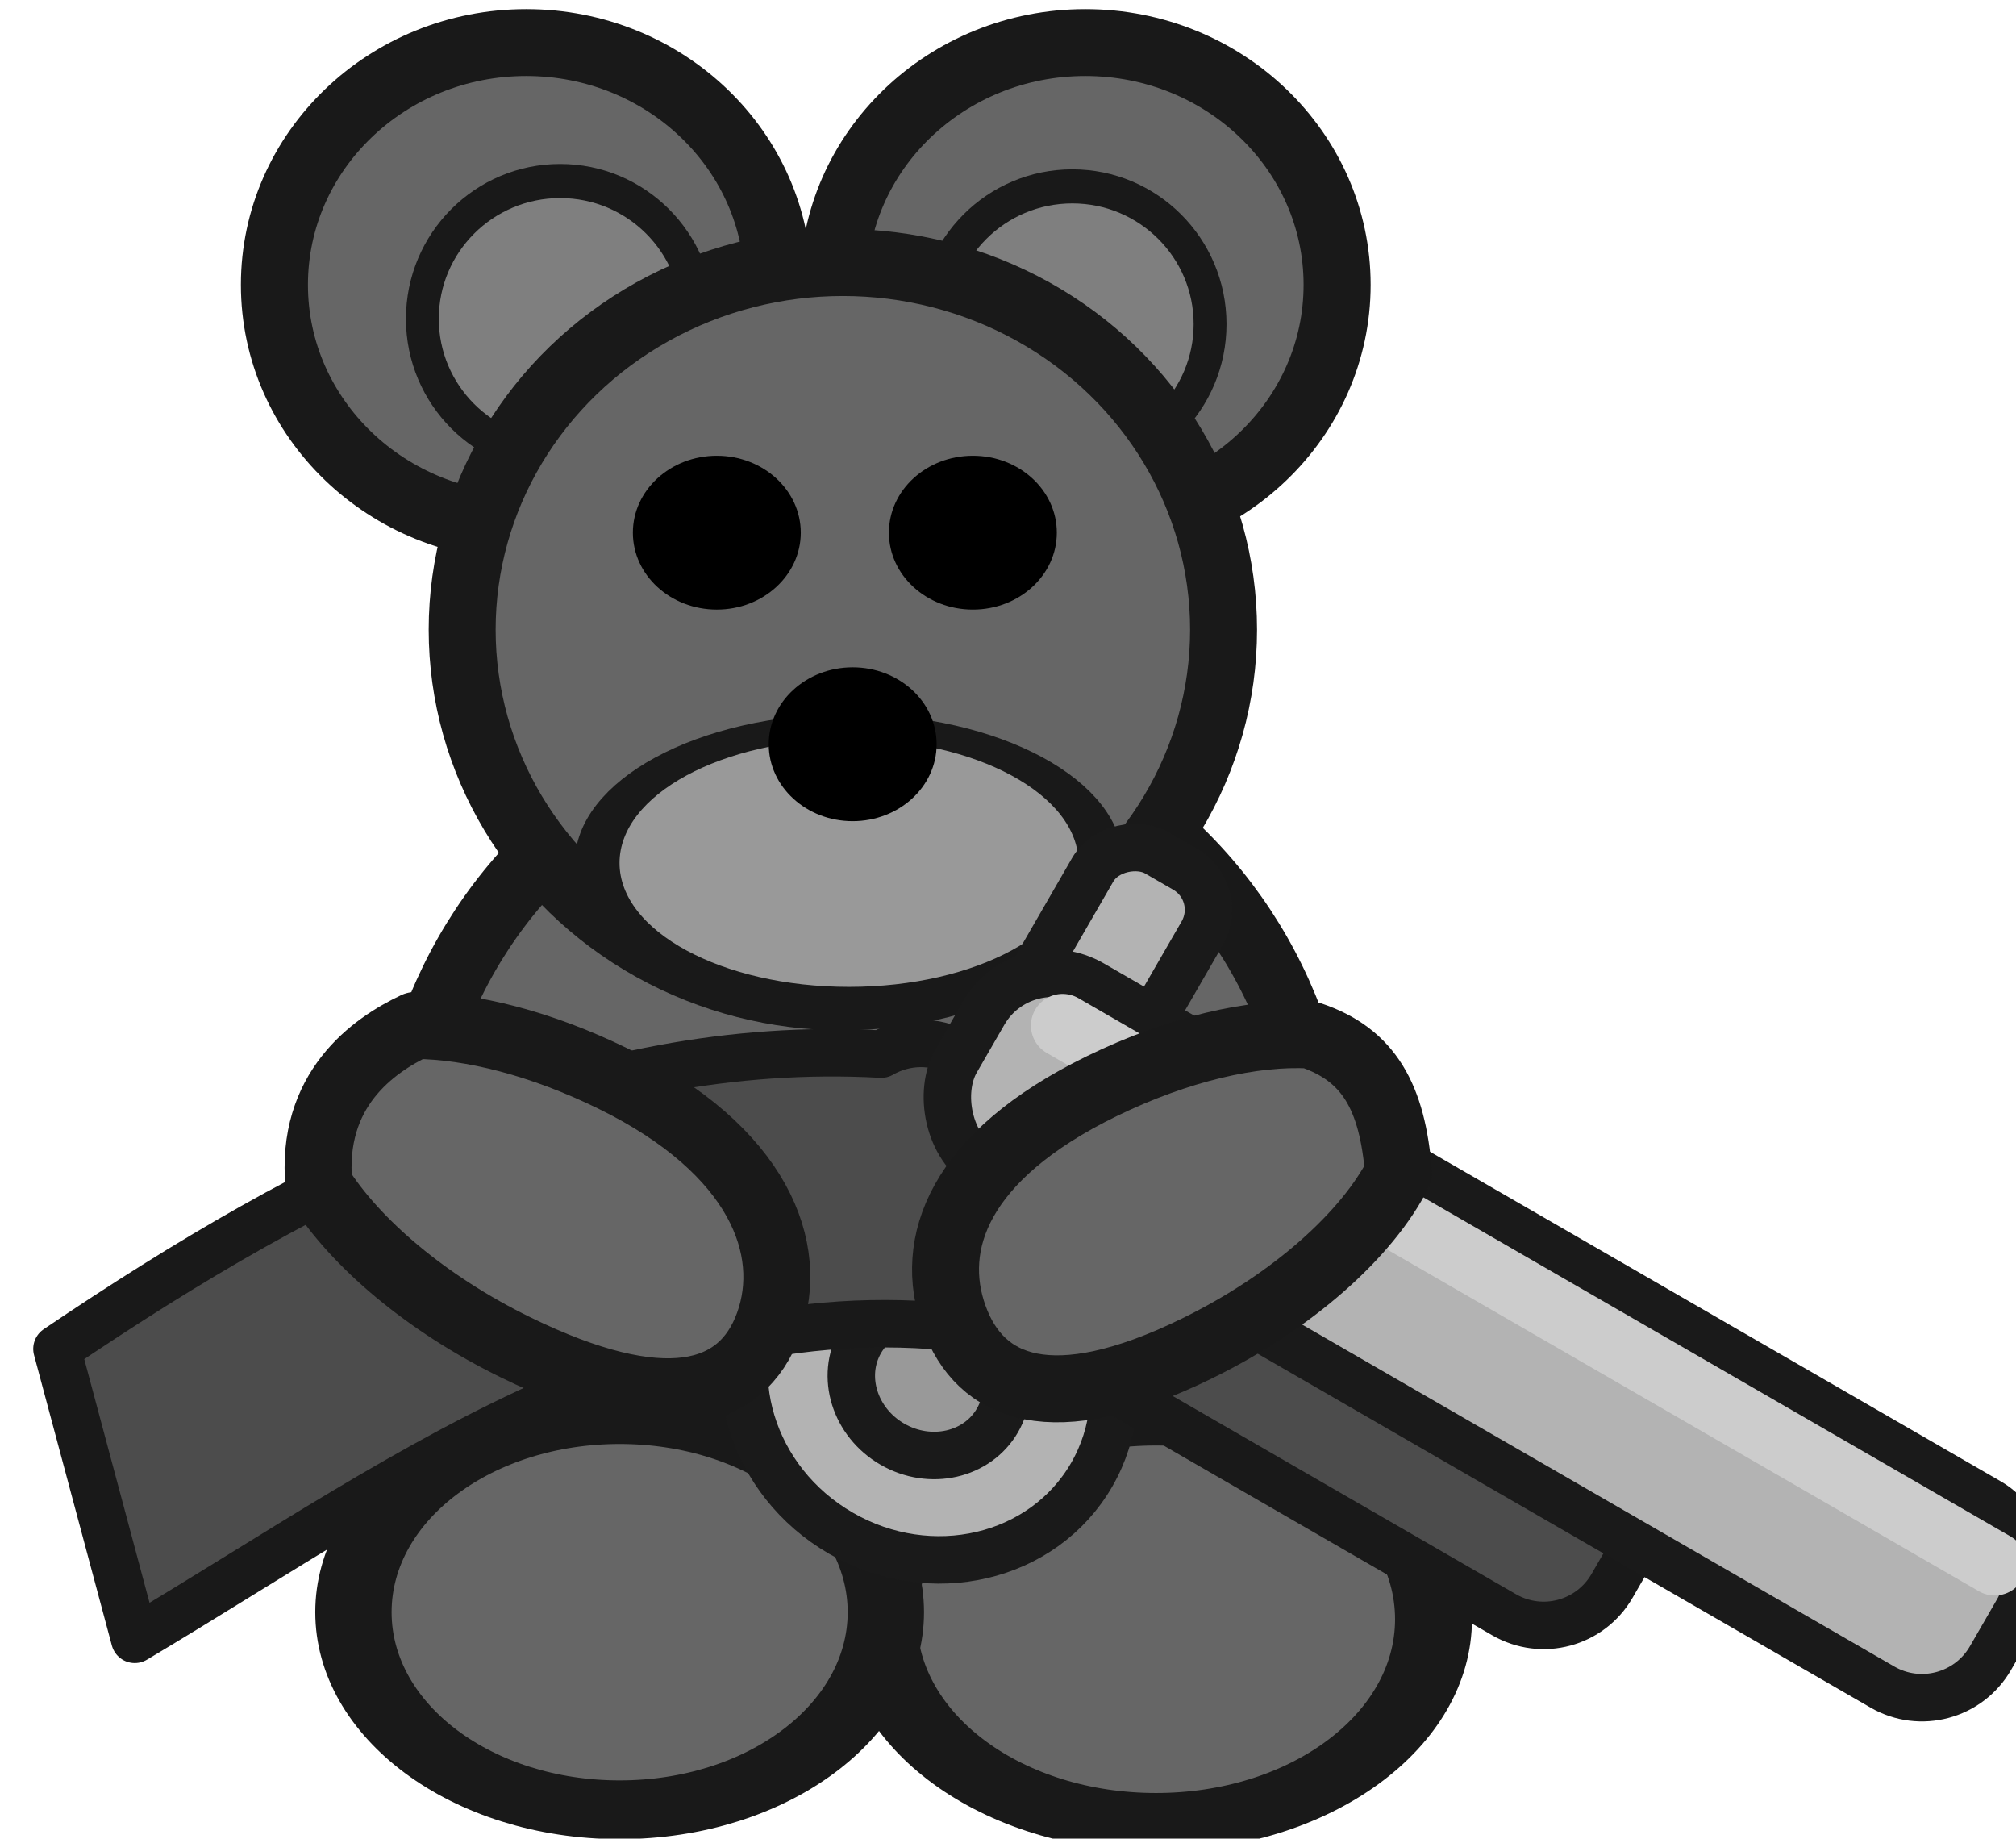 <?xml version="1.0" encoding="UTF-8" standalone="no"?>
<!-- Created with Inkscape (http://www.inkscape.org/) -->

<svg
   xmlns:dc="http://purl.org/dc/elements/1.1/"
   xmlns:cc="http://creativecommons.org/ns#"
   xmlns:rdf="http://www.w3.org/1999/02/22-rdf-syntax-ns#"
   xmlns:svg="http://www.w3.org/2000/svg"
   xmlns="http://www.w3.org/2000/svg"
   xmlns:sodipodi="http://sodipodi.sourceforge.net/DTD/sodipodi-0.dtd"
   xmlns:inkscape="http://www.inkscape.org/namespaces/inkscape"
   width="16.886mm"
   height="15.397mm"
   viewBox="0 0 16.886 15.397"
   version="1.1"
   id="svg1611"
   inkscape:version="0.92.3 (2405546, 2018-03-11)"
   sodipodi:docname="bear-gun.svg"
   inkscape:export-filename="./bear-gun.png"
   inkscape:export-xdpi="82.482414"
   inkscape:export-ydpi="82.482414">
  <sodipodi:namedview
     id="base"
     pagecolor="#ffffff"
     bordercolor="#666666"
     borderopacity="1.0"
     inkscape:pageopacity="0.0"
     inkscape:pageshadow="2"
     inkscape:zoom="2.8"
     inkscape:cx="-25.707735"
     inkscape:cy="33.862094"
     inkscape:document-units="mm"
     inkscape:current-layer="layer1"
     showgrid="false"
     fit-margin-top="0"
     fit-margin-left="0"
     fit-margin-right="0"
     fit-margin-bottom="0"
     inkscape:window-width="1440"
     inkscape:window-height="755"
     inkscape:window-x="0"
     inkscape:window-y="0"
     inkscape:window-maximized="1" />
  <defs
     id="defs1605" />
  <g
     transform="translate(-101.926,-137.355)"
     id="layer1"
     inkscape:groupmode="layer"
     inkscape:label="Layer 1">
    <g
       id="g44794"
       style="display:inline;opacity:1"
       transform="matrix(0.265,0,0,0.265,-75.109,90.478)">
      <ellipse
         ry="6.75"
         rx="7"
         cy="125.25"
         cx="34.5"
         transform="matrix(2.067,0,0,2.169,624.016,-57.279)"
         id="path15994"
         style="fill:#666666;fill-opacity:1;fill-rule:nonzero;stroke:#191919;stroke-width:0.999;stroke-linecap:round;stroke-linejoin:round;stroke-miterlimit:4;stroke-dasharray:none;stroke-dashoffset:0;stroke-opacity:1;opacity:1" />
      <ellipse
         ry="6.75"
         rx="7"
         cy="125.25"
         cx="34.5"
         transform="matrix(1.137,0,0,1.134,663.134,43.86)"
         id="path16006"
         style="fill:#666666;fill-opacity:1;fill-rule:nonzero;stroke:#191919;stroke-width:1.864;stroke-linecap:round;stroke-linejoin:round;stroke-miterlimit:4;stroke-dasharray:none;stroke-dashoffset:0;stroke-opacity:1;opacity:1" />
      <ellipse
         ry="6.75"
         rx="7"
         cy="125.25"
         cx="34.5"
         style="fill:#7f7f7f;fill-opacity:1;fill-rule:nonzero;stroke:#191919;stroke-width:1.67;stroke-linecap:round;stroke-linejoin:round;stroke-miterlimit:4;stroke-dasharray:none;stroke-dashoffset:0;stroke-opacity:1;opacity:1"
         id="path16044"
         transform="matrix(-0.622,0,0,0.645,723.409,106.351)" />
      <ellipse
         ry="6.75"
         rx="7"
         cy="125.25"
         cx="34.5"
         style="fill:#666666;fill-opacity:1;fill-rule:nonzero;stroke:#191919;stroke-width:1.864;stroke-linecap:round;stroke-linejoin:round;stroke-miterlimit:4;stroke-dasharray:none;stroke-dashoffset:0;stroke-opacity:1;opacity:1"
         id="path16004"
         transform="matrix(1.137,0,0,1.134,645.463,43.86)" />
      <ellipse
         ry="6.75"
         rx="7"
         cy="125.25"
         cx="34.5"
         transform="matrix(0.622,0,0,0.645,664.302,106.182)"
         id="path16042"
         style="fill:#7f7f7f;fill-opacity:1;fill-rule:nonzero;stroke:#191919;stroke-width:1.67;stroke-linecap:round;stroke-linejoin:round;stroke-miterlimit:4;stroke-dasharray:none;stroke-dashoffset:0;stroke-opacity:1;opacity:1" />
      <ellipse
         ry="6.75"
         rx="7"
         cy="125.25"
         cx="34.5"
         style="fill:#666666;fill-opacity:1;fill-rule:nonzero;stroke:#191919;stroke-width:1.231;stroke-linecap:round;stroke-linejoin:round;stroke-miterlimit:4;stroke-dasharray:none;stroke-dashoffset:0;stroke-opacity:1;opacity:1"
         id="path15992"
         transform="matrix(1.719,0,0,1.719,635.392,-18.512)" />
      <ellipse
         ry="6.75"
         rx="7"
         cy="125.25"
         cx="34.5"
         transform="matrix(1.137,0,0,0.828,656.303,115.763)"
         id="path16194"
         style="fill:#999999;fill-opacity:1;fill-rule:nonzero;stroke:#191919;stroke-width:1.091;stroke-linecap:round;stroke-linejoin:round;stroke-miterlimit:4;stroke-dasharray:none;stroke-dashoffset:0;stroke-opacity:1;opacity:1" />
      <ellipse
         ry="6.75"
         rx="7"
         cy="125.25"
         cx="34.5"
         style="fill:#666666;fill-opacity:1;fill-rule:nonzero;stroke:#191919;stroke-width:1.94;stroke-linecap:round;stroke-linejoin:round;stroke-miterlimit:4;stroke-dasharray:none;stroke-dashoffset:0;stroke-opacity:1;opacity:1"
         id="path15998"
         transform="matrix(1.253,0,0,0.95,661.367,109.076)" />
      <ellipse
         ry="6.75"
         rx="7"
         cy="125.25"
         cx="34.5"
         transform="matrix(1.202,0,0,0.925,646.173,111.984)"
         id="path15996"
         style="fill:#666666;fill-opacity:1;fill-rule:nonzero;stroke:#191919;stroke-width:2.007;stroke-linecap:round;stroke-linejoin:round;stroke-miterlimit:4;stroke-dasharray:none;stroke-dashoffset:0;stroke-opacity:1;opacity:1" />
      <ellipse
         ry="0.972"
         rx="1.061"
         cy="125.461"
         cx="32.173"
         style="fill:#000000;fill-opacity:1;fill-rule:nonzero;stroke:none;opacity:1"
         id="path16008"
         transform="matrix(2.501,0,0,2.501,610.249,-120.051)" />
      <ellipse
         ry="0.972"
         rx="1.061"
         cy="125.461"
         cx="32.173"
         transform="matrix(2.501,0,0,2.501,618.342,-120.051)"
         id="path16010"
         style="fill:#000000;fill-opacity:1;fill-rule:nonzero;stroke:none;opacity:1" />
      <ellipse
         ry="6.75"
         rx="7"
         cy="125.25"
         cx="34.5"
         style="fill:#999999;fill-opacity:1;fill-rule:nonzero;stroke:#191919;stroke-width:1.242;stroke-linecap:round;stroke-linejoin:round;stroke-miterlimit:4;stroke-dasharray:none;stroke-dashoffset:0;stroke-opacity:1;opacity:1"
         id="path16012"
         transform="matrix(1.137,0,0,0.639,655.665,124.129)" />
      <ellipse
         ry="0.972"
         rx="1.061"
         cy="125.461"
         cx="32.173"
         style="fill:#000000;fill-opacity:1;fill-rule:nonzero;stroke:none;opacity:1"
         id="path16014"
         transform="matrix(2.501,0,0,2.501,614.543,-113.365)" />
      <g
         style="display:inline;opacity:1"
         transform="rotate(30,459.016,644.935)"
         id="g44638">
        <g
           id="g44640"
           transform="translate(416.464)">
          <path
             inkscape:connector-curvature="0"
             style="fill:#b3b3b3;fill-opacity:1;stroke:#1a1a1a;stroke-width:1.5;stroke-linecap:round;stroke-linejoin:round;stroke-miterlimit:4;stroke-dasharray:none;stroke-dashoffset:0;stroke-opacity:1;opacity:1"
             d="m 36.812,152.625 c -3.279,0 -5.938,2.49 -5.938,5.562 0,3.072 2.658,5.562 5.938,5.562 3.279,0 5.938,-2.49 5.938,-5.562 0,-3.072 -2.658,-5.562 -5.938,-5.562 z m 0,3.25 c 1.378,0 2.5,1.035 2.5,2.312 0,1.277 -1.122,2.312 -2.5,2.312 -1.378,0 -2.5,-1.035 -2.5,-2.312 0,-1.277 1.122,-2.312 2.5,-2.312 z"
             id="path44642" />
          <path
             inkscape:connector-curvature="0"
             sodipodi:nodetypes="ccccccccccccc"
             style="fill:#4c4c4c;fill-opacity:1;stroke:#191919;stroke-width:1.5;stroke-linecap:round;stroke-linejoin:round;stroke-miterlimit:4;stroke-dasharray:none;stroke-dashoffset:0;stroke-opacity:1;opacity:1"
             d="m 35.594,147.938 c -0.846,0.238 -1.646,0.514 -2.438,0.812 H 32.5 c -0.928,0 -1.725,0.503 -2.156,1.25 -8.469,4.286 -13.595,12.235 -17.906,21.094 l 6.719,6.719 C 24.178,168.843 28.251,158.929 38.812,155.5 H 56.25 c 1.385,0 2.5,-1.115 2.5,-2.5 v -1.75 c 0,-1.385 -1.115,-2.5 -2.5,-2.5 H 36.406 Z"
             id="path44644" />
          <rect
             ry="1.481"
             y="-37.219"
             x="140.137"
             height="4"
             width="8.458"
             id="rect44646"
             style="fill:#b3b3b3;fill-opacity:1;stroke:#1a1a1a;stroke-width:1.5;stroke-linecap:round;stroke-linejoin:round;stroke-miterlimit:4;stroke-dasharray:none;stroke-dashoffset:0;stroke-opacity:1;opacity:1"
             transform="rotate(90)" />
          <rect
             style="fill:#b3b3b3;fill-opacity:1;stroke:#1a1a1a;stroke-width:1.5;stroke-linecap:round;stroke-linejoin:round;stroke-miterlimit:4;stroke-dasharray:none;stroke-dashoffset:0;stroke-opacity:1;opacity:1"
             id="rect44648"
             width="37.75"
             height="6.75"
             x="32.5"
             y="144.75"
             ry="2.5" />
        </g>
        <g
           id="g44650"
           transform="matrix(0.034,-1.228,1.228,0.034,143.988,361.051)" />
        <path
           inkscape:connector-curvature="0"
           id="path44660"
           d="m 451.32,146.353 h 34.021"
           style="fill:none;stroke:#cccccc;stroke-width:2;stroke-linecap:round;stroke-linejoin:round;stroke-opacity:1;opacity:1" />
      </g>
      <path
         inkscape:connector-curvature="0"
         style="fill:#666666;fill-opacity:1;fill-rule:nonzero;stroke:#191919;stroke-width:2.116;stroke-linecap:round;stroke-linejoin:round;stroke-miterlimit:4;stroke-dashoffset:0;stroke-opacity:1;opacity:1"
         d="m 681.186,209.299 c 1.775,0.015 3.981,0.571 6.234,1.673 4.661,2.278 5.777,5.412 4.931,7.759 -0.847,2.347 -3.336,3.019 -7.996,0.741 -2.825,-1.381 -5.073,-3.303 -6.218,-5.125 -0.283,-3.018 1.717,-4.419 3.05,-5.048 z"
         id="path16000"
         sodipodi:nodetypes="cssscc" />
      <path
         inkscape:connector-curvature="0"
         style="fill:#666666;fill-opacity:1;fill-rule:nonzero;stroke:#191919;stroke-width:2.116;stroke-linecap:round;stroke-linejoin:round;stroke-miterlimit:4;stroke-dashoffset:0;stroke-opacity:1;opacity:1"
         d="m 709.471,209.601 c -1.808,-0.1 -4.171,0.437 -6.589,1.616 -4.551,2.22 -5.496,5.003 -4.671,7.295 0.824,2.292 3.106,3.225 7.657,1.005 3.051,-1.488 5.414,-3.623 6.393,-5.559 -0.193,-2.391 -0.93,-3.736 -2.789,-4.357 z"
         id="path44780"
         sodipodi:nodetypes="cssscc" />
    </g>
  </g>
</svg>
